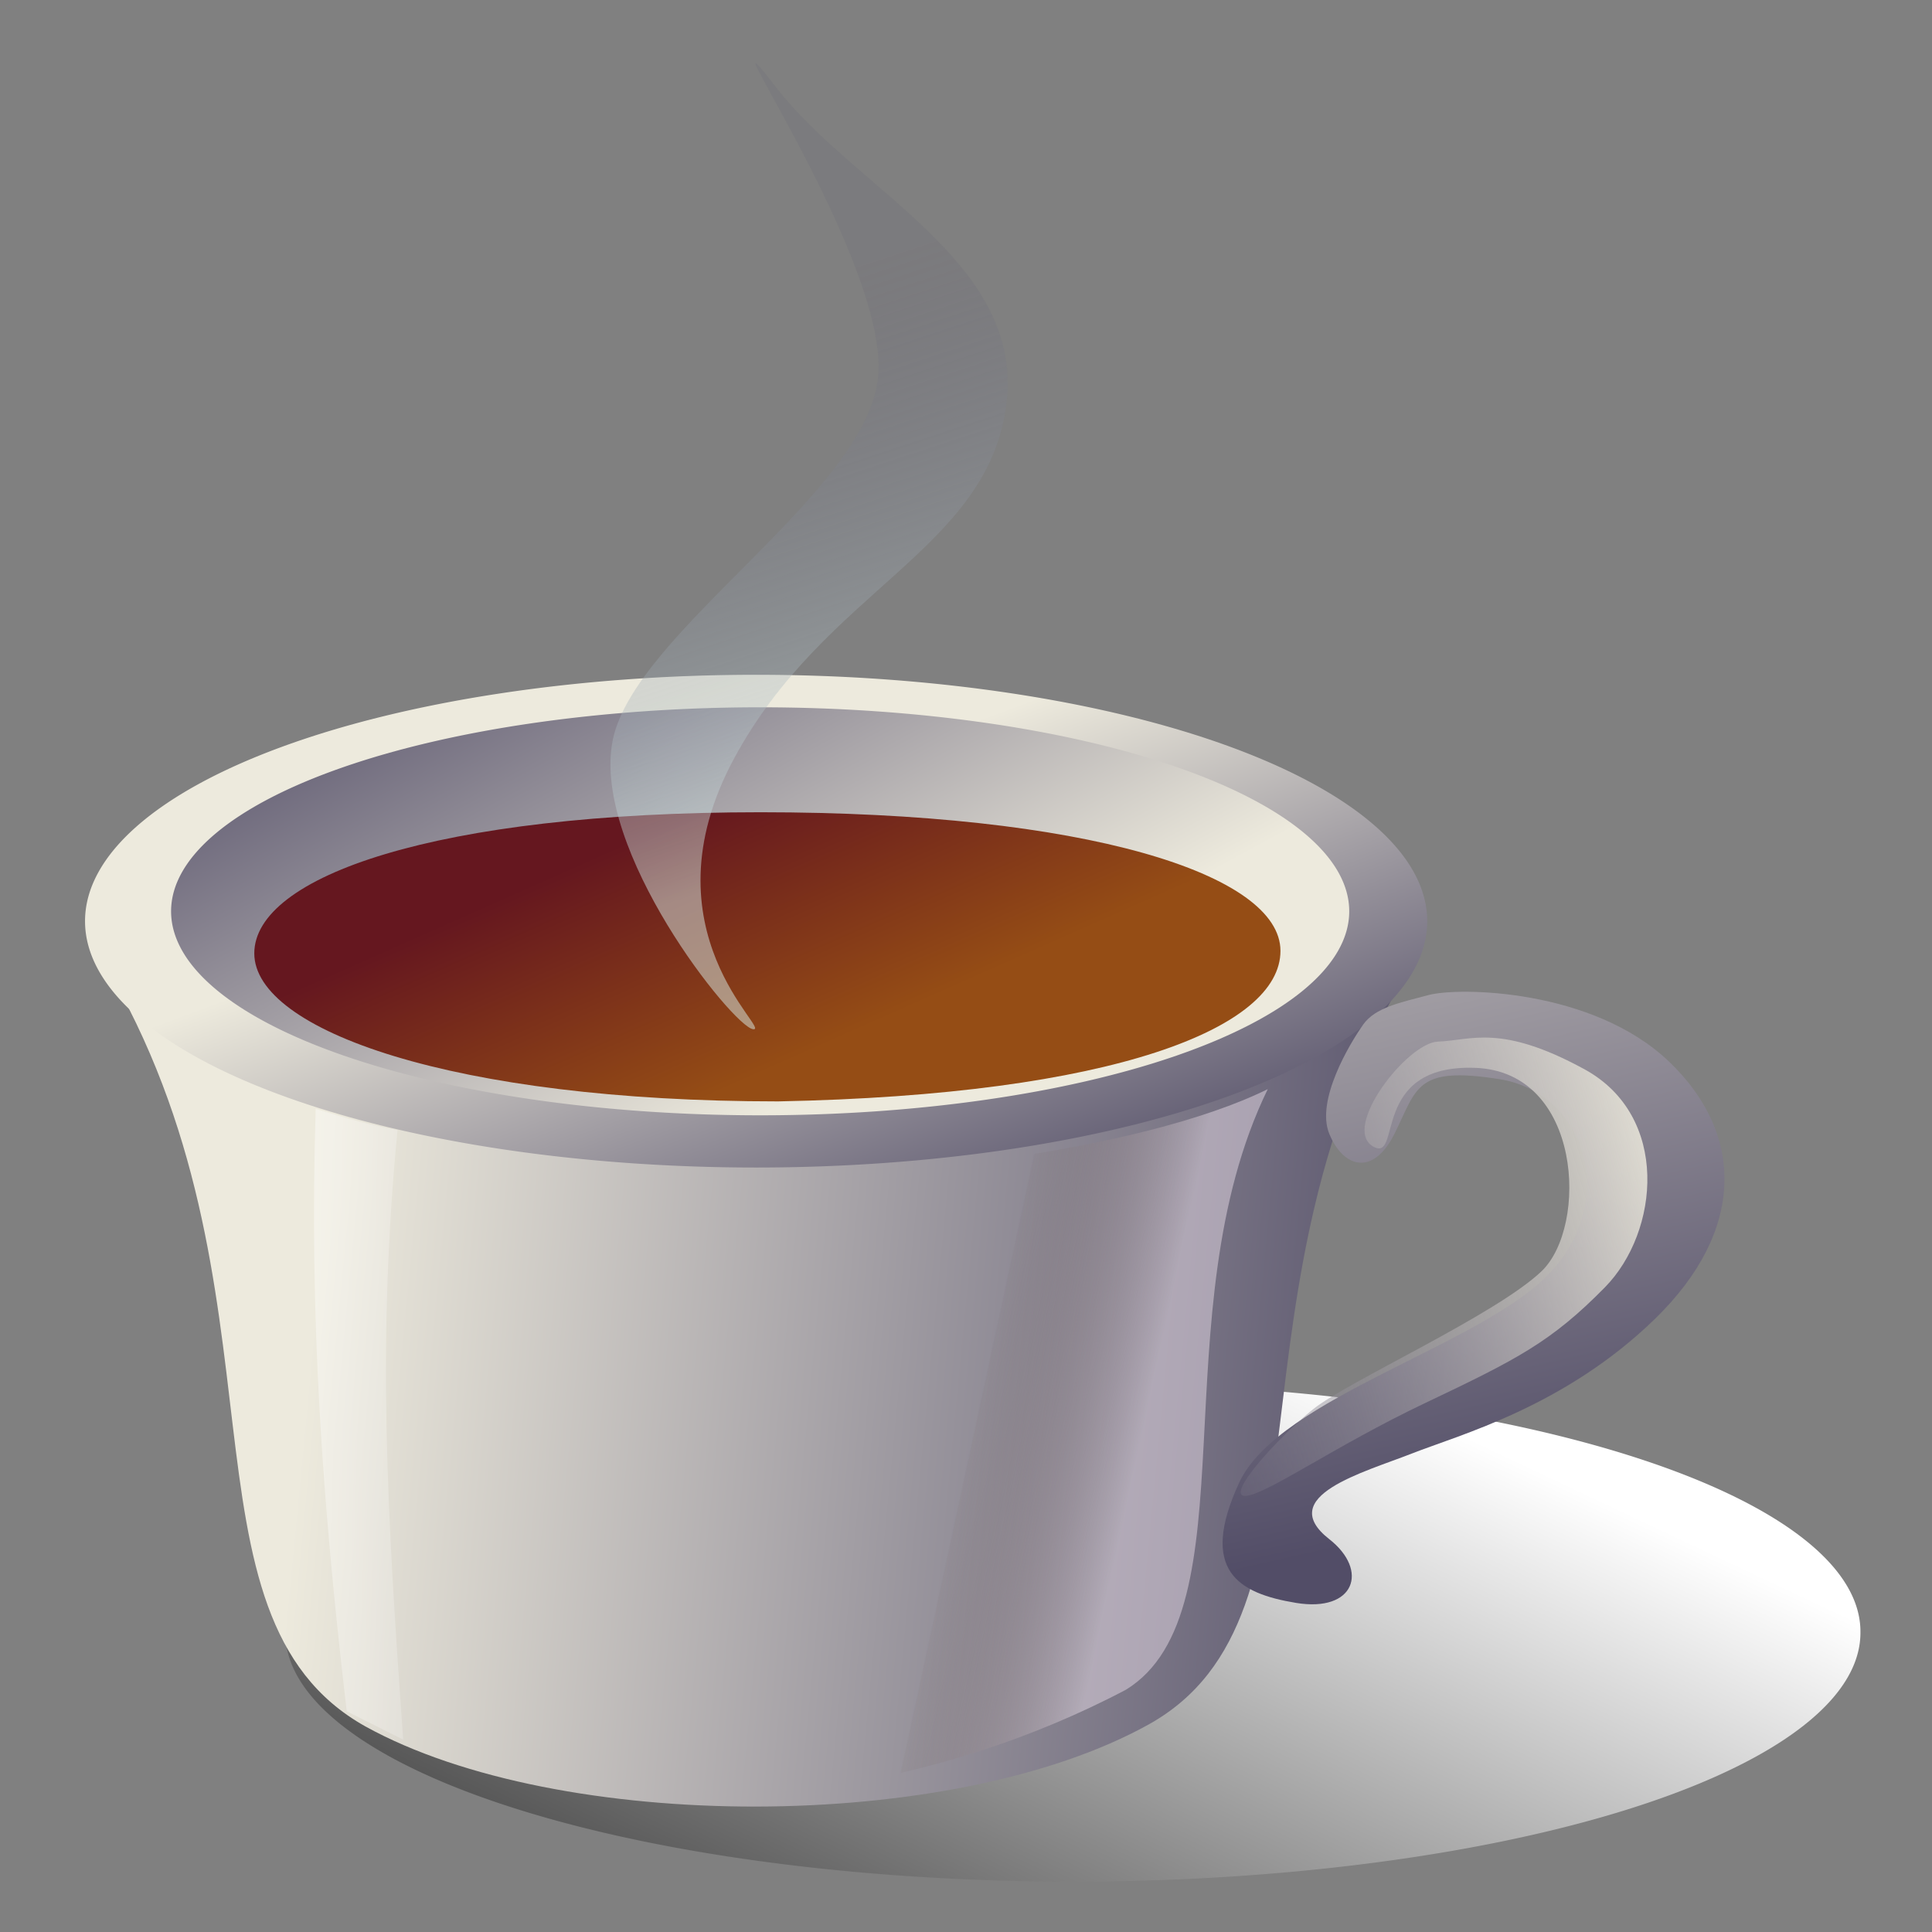 <?xml version="1.0" encoding="UTF-8" standalone="no"?>
<!-- Created with Inkscape (http://www.inkscape.org/) -->

<svg
   xmlns:dc="http://purl.org/dc/elements/1.1/"
   xmlns:cc="http://creativecommons.org/ns#"
   xmlns:rdf="http://www.w3.org/1999/02/22-rdf-syntax-ns#"
   xmlns:svg="http://www.w3.org/2000/svg"
   xmlns="http://www.w3.org/2000/svg"
   xmlns:xlink="http://www.w3.org/1999/xlink"
   xmlns:sodipodi="http://sodipodi.sourceforge.net/DTD/sodipodi-0.dtd"
   xmlns:inkscape="http://www.inkscape.org/namespaces/inkscape"
   height="512"
   id="svg1"
   version="1.0"
   width="512"
   x="0"
   y="0"
   inkscape:version="0.48.4 r9939"
   sodipodi:docname="icon-5125.svg"
   inkscape:export-filename="C:\Projects\Ring For Tea\images\export\512x512.png"
   inkscape:export-xdpi="90"
   inkscape:export-ydpi="90">
  <rect width="100%" height="100%" fill="#808080" stroke="none"/>
  <sodipodi:namedview
     pagecolor="#ffffff"
     bordercolor="#666666"
     borderopacity="1"
     objecttolerance="10"
     gridtolerance="10"
     guidetolerance="10"
     inkscape:pageopacity="0"
     inkscape:pageshadow="2"
     inkscape:window-width="1920"
     inkscape:window-height="1033"
     id="namedview50"
     showgrid="false"
     inkscape:zoom="0.84"
     inkscape:cx="205.97581"
     inkscape:cy="68.97828"
     inkscape:window-x="-4"
     inkscape:window-y="-4"
     inkscape:window-maximized="1"
     inkscape:current-layer="svg1" />
  <defs
     id="defs3">
    <linearGradient
       id="linearGradient4057">
      <stop
         id="stop4058"
         offset="0"
         style="stop-color:#ffffff;stop-opacity:0.792;" />
      <stop
         id="stop4059"
         offset="1"
         style="stop-color:#ffffff;stop-opacity:0;" />
    </linearGradient>
    <linearGradient
       id="linearGradient2188">
      <stop
         id="stop2189"
         offset="-2.2351741e-10"
         style="stop-color:#473f45;stop-opacity:0;" />
      <stop
         id="stop2191"
         offset="0.01"
         style="stop-color:#67554f;stop-opacity:0.062;" />
      <stop
         id="stop2190"
         offset="1"
         style="stop-color:#e5dae5;stop-opacity:0.5;" />
    </linearGradient>
    <linearGradient
       id="linearGradient2814">
      <stop
         id="stop2815"
         offset="0"
         style="stop-color:#524d67;stop-opacity:0.102;" />
      <stop
         id="stop2816"
         offset="1"
         style="stop-color:#d7edea;stop-opacity:0.5;" />
    </linearGradient>
    <linearGradient
       id="linearGradient2186">
      <stop
         id="stop2187"
         offset="0"
         style="stop-color:#524d67;stop-opacity:0.104;" />
      <stop
         id="stop2188"
         offset="1"
         style="stop-color:#edeadd;stop-opacity:1;" />
    </linearGradient>
    <linearGradient
       id="linearGradient2167">
      <stop
         id="stop2168"
         offset="0"
         style="stop-color:#65171f;stop-opacity:1;" />
      <stop
         id="stop2169"
         offset="1"
         style="stop-color:#954d15;stop-opacity:1;" />
    </linearGradient>
    <linearGradient
       id="linearGradient1537">
      <stop
         id="stop1538"
         offset="0"
         style="stop-color:#524d67;stop-opacity:1;" />
      <stop
         id="stop1539"
         offset="1"
         style="stop-color:#edeadd;stop-opacity:1;" />
    </linearGradient>
    <linearGradient
       id="linearGradient1533">
      <stop
         id="stop1534"
         offset="0"
         style="stop-color:#000000;stop-opacity:1;" />
      <stop
         id="stop1535"
         offset="1"
         style="stop-color:#ffffff;stop-opacity:1;" />
    </linearGradient>
    <linearGradient
       id="linearGradient1536"
       x1="62.915"
       x2="260.66"
       xlink:href="#linearGradient1537"
       y1="293.787"
       y2="420.158"
       gradientTransform="matrix(1.293,0,0,0.448,-25.866,48.408)"
       gradientUnits="userSpaceOnUse" />
    <linearGradient
       id="linearGradient1540"
       x1="283.337"
       x2="148.888"
       xlink:href="#linearGradient1537"
       y1="532.825"
       y2="399.804"
       gradientTransform="matrix(1.473,0,0,0.541,-58.587,10.911)"
       gradientUnits="userSpaceOnUse" />
    <linearGradient
       id="linearGradient2170"
       x1="145.109"
       x2="218.928"
       xlink:href="#linearGradient2167"
       y1="689.122"
       y2="736.037"
       gradientTransform="matrix(1.681,0,0,0.474,-126.375,-82.037)"
       gradientUnits="userSpaceOnUse" />
    <linearGradient
       id="linearGradient2172"
       x1="461.872"
       x2="187.009"
       xlink:href="#linearGradient1537"
       y1="638.749"
       y2="621.672"
       gradientTransform="matrix(1.111,0,0,0.717,-126.375,-82.037)"
       gradientUnits="userSpaceOnUse" />
    <linearGradient
       id="linearGradient2794"
       x1="15.222"
       x2="299.752"
       xlink:href="#linearGradient1533"
       y1="621.673"
       y2="431.309"
       gradientTransform="matrix(1.728,0,0,0.546,-19.585,196.947)"
       gradientUnits="userSpaceOnUse" />
    <linearGradient
       id="linearGradient3418"
       x1="682.008"
       x2="630.777"
       xlink:href="#linearGradient1537"
       y1="483.635"
       y2="207.04"
       gradientTransform="matrix(0.808,0,0,0.986,-126.375,-82.037)"
       gradientUnits="userSpaceOnUse" />
    <linearGradient
       id="linearGradient1562"
       x1="479.035"
       x2="690.976"
       xlink:href="#linearGradient2186"
       y1="496.169"
       y2="426.588"
       gradientTransform="matrix(0.841,0,0,0.947,-126.375,-82.037)"
       gradientUnits="userSpaceOnUse" />
    <linearGradient
       id="linearGradient2813"
       spreadMethod="pad"
       x1="561.939"
       x2="576.54"
       xlink:href="#linearGradient2814"
       y1="117.023"
       y2="224.816"
       gradientTransform="matrix(0.572,0,0,1.391,-126.375,-82.037)"
       gradientUnits="userSpaceOnUse" />
    <linearGradient
       id="linearGradient2187"
       x1="481.513"
       x2="533.129"
       xlink:href="#linearGradient2188"
       y1="439.123"
       y2="452.582"
       gradientTransform="matrix(0.812,0,0,0.981,-126.375,-82.037)"
       gradientUnits="userSpaceOnUse" />
    <linearGradient
       id="linearGradient4056"
       x1="425.742"
       x2="786.277"
       xlink:href="#linearGradient4057"
       y1="161.142"
       y2="235.995"
       gradientTransform="matrix(0.336,0,0,2.373,-126.375,-82.037)"
       gradientUnits="userSpaceOnUse" />
  </defs>
  <path
     d="m 493.036,432.547 a 208.71,65.961 0 1 0 -417.419,0 208.71,65.961 0 1 0 417.419,0 z"
     id="path1541"
     style="fill:url(#linearGradient2794);fill-opacity:1;fill-rule:evenodd;stroke:none"
     inkscape:connector-curvature="0" />
  <path
     d="m 27.417,255.023 c 115.668,0 231.335,0 347.003,0 -52.663,86.27 -17.962,173.05 -70.013,201.976 -52.05,28.927 -156.151,28.927 -207.59,0.51 C 44.155,428.072 78.855,341.292 27.417,255.023 z"
     id="path2171"
     style="fill:url(#linearGradient2172);fill-opacity:1;fill-rule:evenodd;stroke:none"
     inkscape:connector-curvature="0" />
  <path
     d="m 378.226,244.116 a 177.845,65.29 0 1 0 -355.69,0 177.845,65.29 0 0 0 355.69,0 z"
     id="path908"
     style="fill:url(#linearGradient1540);fill-opacity:1;fill-rule:evenodd;stroke:none"
     inkscape:connector-curvature="0" />
  <path
     d="m 357.56,241.505 a 156.109,54.061 0 1 0 -312.219,0 156.109,54.061 0 0 0 312.219,0 z"
     id="path909"
     style="fill:url(#linearGradient1536);fill-opacity:1;fill-rule:evenodd;stroke:none"
     inkscape:connector-curvature="0" />
  <path
     d="m 339.335,251.997 c 0,20.351 -43.964,38.155 -133.126,39.884 -86.172,0 -138.819,-18.878 -138.819,-39.23 0,-20.351 48.003,-37.397 134.176,-37.397 86.172,0 137.77,16.391 137.77,36.742 z"
     id="path1542"
     style="fill:url(#linearGradient2170);fill-opacity:1;fill-rule:evenodd;stroke:none"
     inkscape:connector-curvature="0" />
  <path
     d="m 378.58,263.7 c 8.114,-2.17 43.546,-1.611 63.67,17.578 20.124,19.188 20.352,44.807 -3.584,68.156 -23.936,23.349 -51.838,30.787 -64.52,35.77 -12.682,4.982 -36.415,11.301 -21.876,22.688 10.574,8.281 6.777,19.445 -8.781,16.897 -15.402,-2.523 -25.778,-8.615 -15.156,-31.746 10.622,-23.131 66.159,-36.804 83.438,-56.839 17.279,-20.035 7.307,-46.744 -14.321,-50.2 -22.342,-3.571 -21.864,2.344 -27.902,14.463 -5.664,11.368 -13.581,9.001 -17.279,0 -3.627,-8.828 5.409,-23.875 8.973,-28.927 3.235,-4.585 9.898,-5.85 17.338,-7.84 z"
     id="path2796"
     style="fill:url(#linearGradient3418);fill-opacity:1;fill-rule:evenodd;stroke:none"
     inkscape:connector-curvature="0" />
  <path
     d="m 381.06,276.036 c 8.873,-0.324 16.624,-4.796 38.829,7.323 22.721,12.4 19.919,43.061 5.409,57.818 -14.143,14.385 -23.17,19.028 -47.613,30.638 -24.132,11.463 -42.433,24.54 -47.71,24.613 -5.341,0.073 8.509,-15.334 18.03,-22.987 9.144,-7.35 48.435,-24.997 60.527,-36.557 12.408,-11.862 10.737,-52.85 -17.553,-53.893 -28.267,-1.043 -19.255,25.449 -27.147,20.806 -8.379,-4.93 9.092,-27.463 17.227,-27.76 z"
     id="path939"
     style="fill:url(#linearGradient1562);fill-opacity:1;fill-rule:evenodd;stroke:none"
     inkscape:connector-curvature="0" />
  <path
     d="m 199.549,272.746 c -5.364,-0.776 -42.746,-47.492 -37.214,-76.36 5.532,-28.868 67.757,-65.713 70.405,-96.847 2.641,-31.041 -49.014,-104.772 -27.039,-76.35 21.289,27.535 66.131,46.329 60.938,84.424 -5.214,38.254 -48.081,48.791 -72.119,93.429 -24.633,45.742 10.393,72.48 5.029,71.704 z"
     id="path2191"
     style="fill:url(#linearGradient2813);fill-opacity:1;fill-rule:nonzero;stroke:none"
     inkscape:connector-curvature="0" />
  <path
     d="m 335.969,288.633 c -28.793,59.085 -3.947,138.578 -37.617,159.18 -51.316,27.016 -101.239,28.96 -117.726,28.571 3.019,-54.809 6.734,-109.619 9.752,-164.428 40.867,1.36 111.689,-6.608 145.59,-23.323 z"
     id="path1562"
     style="fill:url(#linearGradient2187);fill-opacity:1;fill-rule:evenodd;stroke:none"
     inkscape:connector-curvature="0" />
  <path
     d="m 83.66,293.838 c 4.239,1.252 11.47,3.757 21.694,5.635 -5.486,56.354 -2.743,102.063 1.496,161.548 -4.987,-2.505 -9.974,-5.009 -14.961,-7.514 -6.483,-55.102 -9.974,-104.568 -8.229,-159.669 z"
     id="path2813"
     style="fill:url(#linearGradient4056);fill-opacity:1;fill-rule:evenodd;stroke:none"
     inkscape:connector-curvature="0" />
</svg>
